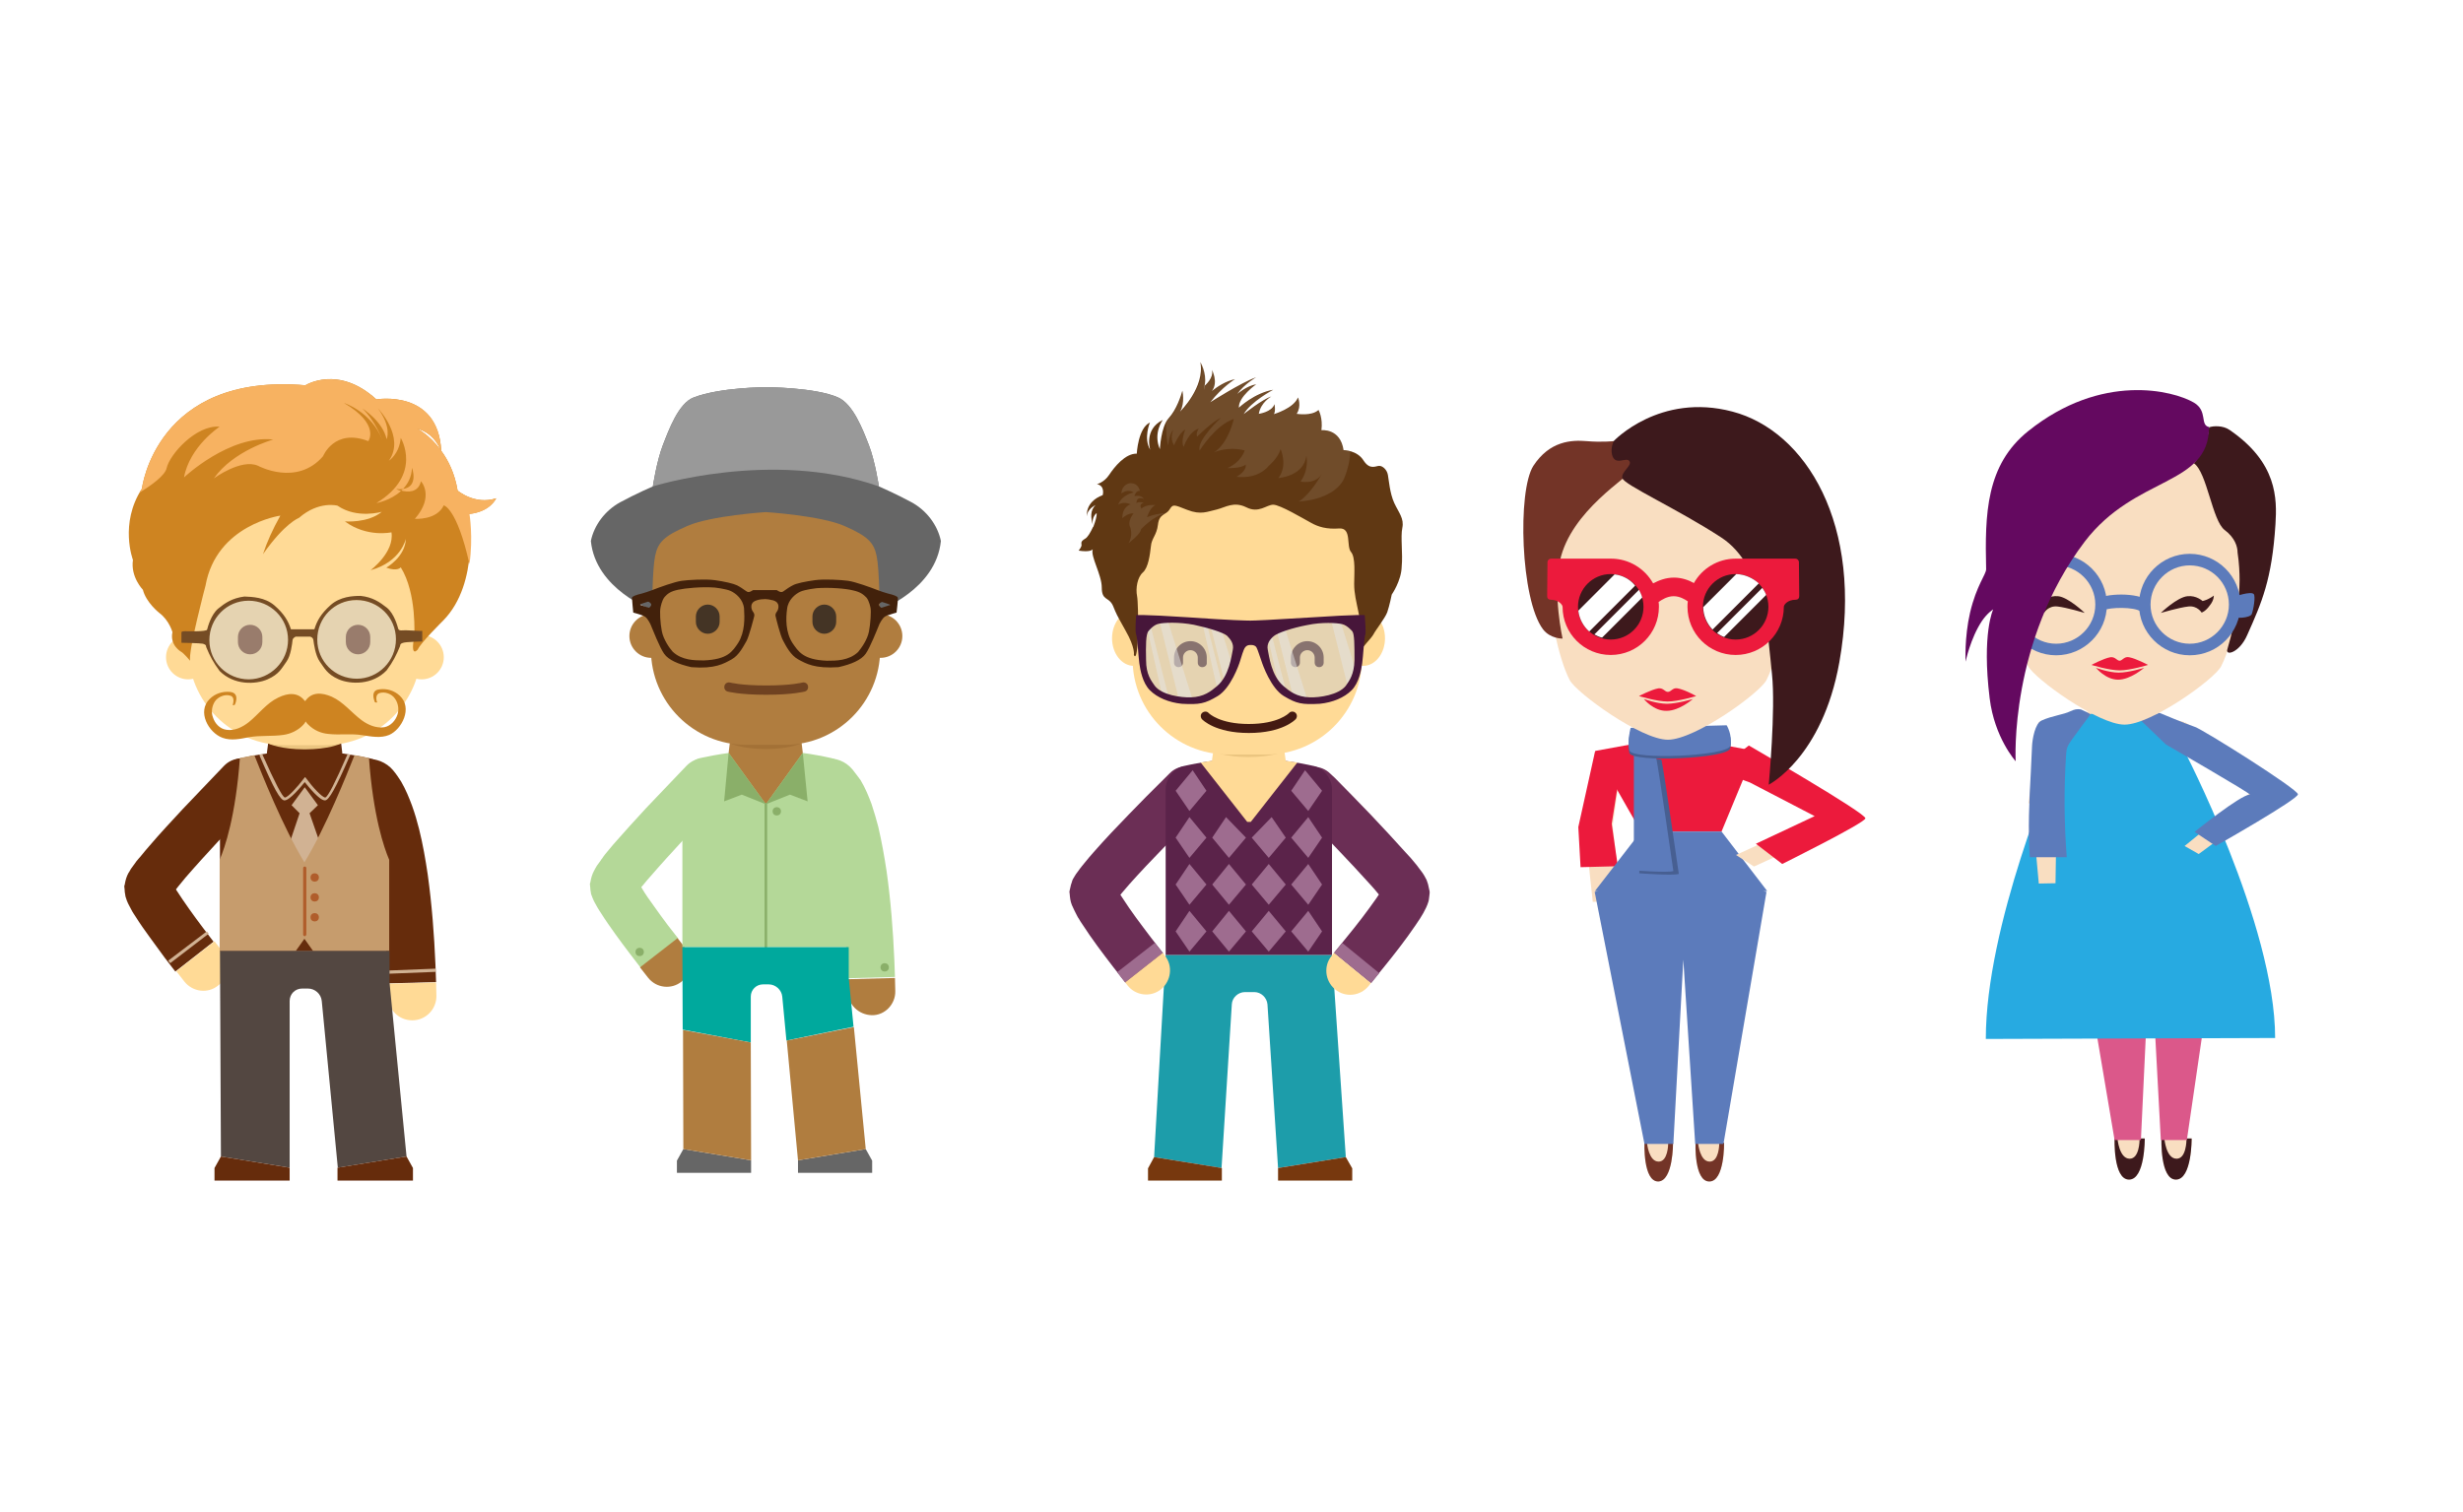 <?xml version="1.0" encoding="utf-8"?>
<!-- Generator: Adobe Illustrator 18.1.1, SVG Export Plug-In . SVG Version: 6.00 Build 0)  -->
<svg version="1.1" xmlns="http://www.w3.org/2000/svg" xmlns:xlink="http://www.w3.org/1999/xlink" x="0px" y="0px"
	 viewBox="0 0 767 471" enable-background="new 0 0 767 471" xml:space="preserve">
<g id="separate">
</g>
<g id="code">
</g>
<g id="ux">
	<rect fill="#FFFFFF" width="767" height="471"/>
	<g>
		<path fill="#6B2E55" d="M414.3,241c-2.9-2.9-7.6-2.9-10.5,0c-2.9,2.9-2.9,7.6,0,10.5l1.5,1.5c3.7,3.7,7.4,7.5,11,11.3
			c3.6,3.8,7.2,7.6,10.6,11.4c0.8,0.9,1.7,1.9,2.4,2.8l0.1,0.1l-0.8,1.2c-2.8,4-6,8.2-9.3,12.2l-3.9,4.8l11.5,9.4l4-4.9
			c3.4-4.2,6.7-8.4,9.9-13.1l0.6-0.9l0.8-1.2c0.7-1.1,1.4-2.3,1.9-3.4c0.3-0.6,0.5-1.2,0.7-1.8c0.2-0.6,0.2-1.2,0.3-1.8l0.1-0.9
			l0-0.5c0-0.2-0.1-0.3-0.1-0.5c-0.1-0.6-0.3-1.2-0.4-1.8l-0.3-0.9c-0.1-0.3-0.2-0.6-0.4-0.9c-0.3-0.6-0.6-1.1-1-1.7l-1.2-1.6
			c-0.2-0.3-0.4-0.5-0.6-0.8l-0.5-0.6c-0.9-1.1-1.8-2.2-2.8-3.2c-3.7-4.1-7.3-8-11-11.9c-3.7-3.9-7.5-7.7-11.2-11.5L414.3,241z"/>
		<polygon fill="#9E6C8F" points="415.5,296.8 418,293.7 429.5,303.1 427,306.2 		"/>
		<path fill="#6B2E55" d="M374.7,251.4c2.9-2.9,2.9-7.5,0-10.5c-2.9-2.9-7.6-3-10.5,0l-1.5,1.5c-3.8,3.7-7.5,7.5-11.2,11.3
			c-3.7,3.8-7.4,7.7-11,11.8c-0.9,1-1.8,2.1-2.7,3.2l-0.9,1.1c-0.4,0.5-0.8,1-1.2,1.6l-0.6,0.8l-0.5,0.8c-0.3,0.5-0.7,1.1-0.8,1.7
			l-0.3,0.9l-0.2,0.9c-0.1,0.6-0.4,1.2-0.2,1.8c0.1,1.2,0.2,2.4,0.7,3.6c0.5,1.2,1.1,2.3,1.7,3.5c0.2,0.3,0.3,0.6,0.5,0.8l0.4,0.7
			l0.6,0.9c3.1,4.8,6.3,9,9.6,13.3l3.9,5l11.7-9.2l-3.8-4.9c-3.1-4.1-6.3-8.3-8.9-12.4l-0.6-0.9l0.4-0.5c0.8-0.9,1.6-1.9,2.4-2.8
			c3.4-3.8,7-7.6,10.6-11.3c3.6-3.7,7.3-7.5,11-11.2L374.7,251.4z"/>
		<polygon fill="#9E6C8F" points="350.4,306 347.9,302.8 359.6,293.7 362.1,296.8 		"/>
		<path fill="#5B234A" d="M409.2,238.6c-4.9-1.1-12.4-2.4-20.3-2.4c-7.9,0-15.4,1.3-20.3,2.4c-3.1,0.7-5.6,4-5.6,7.2v51.7h51.8
			v-51.7C414.8,242.6,412.3,239.3,409.2,238.6z"/>
		<path fill="#FFDA96" d="M404,237.5c-4.4-0.7-9.6-1.4-15-1.4c-5.4,0-10.7,0.6-15.1,1.4l14.5,18.5h1.1L404,237.5z"/>
		<path fill="#FFDA96" d="M399.6,231.3l0.8,5.7c0,0-4.9,6-11.5,6c-6.6,0-11.5-6-11.5-6l0.8-5.8H399.6z"/>
		<polygon fill="#9E6C8F" points="375.7,246.3 370.4,252.6 366.1,246.3 371.4,239.9 		"/>
		<polygon fill="#9E6C8F" points="411.7,246.3 407.4,252.6 402.1,246.3 406.4,239.9 		"/>
		<polygon fill="#9E6C8F" points="388,260.9 382.7,267.2 377.5,260.9 381.8,254.5 		"/>
		<polygon fill="#9E6C8F" points="375.7,260.9 370.4,267.2 366.1,260.9 370.4,254.5 		"/>
		<polygon fill="#9E6C8F" points="400.4,260.9 395.1,267.2 389.8,260.9 396,254.5 		"/>
		<polygon fill="#9E6C8F" points="411.7,260.9 407.4,267.2 402.1,260.9 407.4,254.5 		"/>
		<polygon fill="#9E6C8F" points="388,275.5 382.7,281.8 377.5,275.5 382.7,269.1 		"/>
		<polygon fill="#9E6C8F" points="375.7,275.5 370.4,281.8 366.1,275.5 370.4,269.1 		"/>
		<polygon fill="#9E6C8F" points="400.4,275.5 395.1,281.8 389.8,275.5 395.1,269.1 		"/>
		<polygon fill="#9E6C8F" points="411.7,275.5 407.4,281.8 402.1,275.5 407.4,269.1 		"/>
		<polygon fill="#9E6C8F" points="388,290.1 382.7,296.4 377.5,290.1 382.7,283.7 		"/>
		<polygon fill="#9E6C8F" points="375.7,290.1 370.4,296.4 366.1,290.1 370.4,283.7 		"/>
		<polygon fill="#9E6C8F" points="400.4,290.1 395.1,296.4 389.8,290.1 395.1,283.7 		"/>
		<polygon fill="#9E6C8F" points="411.7,290.1 407.4,296.4 402.1,290.1 407.4,283.7 		"/>
		<path fill="#1D9DAA" d="M419.1,360.4l-4.3-62.9H363l-3.6,62.9l21,3.4l3.2-51c0.1-2.1,2-3.8,4.1-3.8h2.9c2.1,0,3.9,1.7,4.1,3.8
			l3.3,51L419.1,360.4z"/>
		<path fill="#FFDA96" d="M426.2,307.1l0.7-0.9l-11.5-9.4l-0.7,0.9c-2.6,3.1-2.1,7.8,1,10.4C418.9,310.8,423.6,310.3,426.2,307.1z"
			/>
		<path fill="#FFDA96" d="M362.8,297.7l-0.7-0.9l-11.7,9.2l0.7,0.9c2.6,3.3,7.3,3.8,10.5,1.2C364.7,305.5,365.3,300.9,362.8,297.7z"
			/>
		<polygon fill="#77380E" points="380.5,367.7 357.5,367.7 357.5,363.9 359.4,360.4 380.5,363.8 		"/>
		<polygon fill="#77380E" points="398,367.7 421.1,367.7 421.1,363.9 419.1,360.4 398,363.8 		"/>
		<path fill="#EBC580" d="M399.6,234.1c0,0-3.4,1.7-10.8,1.7c-7.4,0-10.9-1.7-10.9-1.7s5.8-1.2,10.9-1.2
			C393.9,232.9,399.6,234.1,399.6,234.1z"/>
		<ellipse fill="#FFDA96" cx="353.1" cy="198.8" rx="6.8" ry="8.6"/>
		<ellipse fill="#FFDA96" cx="424.5" cy="198.8" rx="6.8" ry="8.6"/>
		<path fill="#FFDA96" d="M424.1,173.9c0-16.4-13.3-29.7-29.7-29.7h-12c-16.4,0-29.7,13.3-29.7,29.7v31.4
			c0,16.4,13.3,29.7,29.7,29.7h12c16.4,0,29.7-13.3,29.7-29.7V173.9z"/>
		<path fill="#441A12" d="M374.4,207.8c-0.8,0-1.4-0.6-1.4-1.4v-1.6c0-1.2-1-2.3-2.3-2.3c-1.2,0-2.3,1-2.3,2.3v1.6
			c0,0.8-0.6,1.4-1.4,1.4c-0.8,0-1.4-0.6-1.4-1.4v-1.6c0-2.8,2.3-5.1,5.1-5.1c2.8,0,5.1,2.3,5.1,5.1v1.6
			C375.9,207.2,375.2,207.8,374.4,207.8z"/>
		<path fill="#441A12" d="M410.8,207.8c-0.8,0-1.4-0.6-1.4-1.4v-1.6c0-1.2-1-2.3-2.3-2.3c-1.2,0-2.3,1-2.3,2.3v1.6
			c0,0.8-0.6,1.4-1.4,1.4c-0.8,0-1.4-0.6-1.4-1.4v-1.6c0-2.8,2.3-5.1,5.1-5.1c2.8,0,5.1,2.3,5.1,5.1v1.6
			C412.2,207.2,411.6,207.8,410.8,207.8z"/>
		<path opacity="0.5" fill="#CCCCCC" d="M356.1,193.2l14,0.5l18.1,2.3l10.1-1.8l7-0.7l16.3-0.3l1.6,6c0,0,1.5,16.5-9,18.2
			c-10.4,1.8-17.4-1.8-22.3-15.5c-4.9-13.7-5.5-3.1-5.5-3.1s-3.6,21.2-16.3,19.2C357.4,216.1,352.7,210.6,356.1,193.2z"/>
		<polygon opacity="0.5" fill="#E6E6E6" points="361.2,194 366.9,217 371.3,217.6 363.6,193.1 		"/>
		<path opacity="0.5" fill="#E6E6E6" d="M420.3,213.3c0.7-1.1,1.5-2.2,2.3-3.2l-5.3-17h-2.8l5.3,21.1
			C419.8,213.8,420,213.5,420.3,213.3z"/>
		<polygon opacity="0.5" fill="#E6E6E6" points="397.2,194.9 402.9,217.8 407.3,218.5 399.6,193.9 		"/>
		<path opacity="0.5" fill="#E6E6E6" d="M362.7,216.3c0.4,0.3,0.8,0.5,1.2,0.8l-5.6-22.2l-1,1.1l4.5,20
			C362.1,216,362.4,216.1,362.7,216.3z"/>
		<path opacity="0.5" fill="#E6E6E6" d="M379.8,213.6c0.2,0.1,0.4,0.3,0.6,0.4c0.1-0.1,0.2-0.2,0.4-0.2l-5.1-19.9h-1.3l4.4,19.5
			C379.2,213.4,379.5,213.4,379.8,213.6z"/>
		<path opacity="0.5" fill="#E6E6E6" d="M399.7,215.8c0.2,0.1,0.4,0.3,0.6,0.4c0.1-0.1,0.2-0.2,0.4-0.2l-5.1-19.9h-1.3l4.4,19.5
			C399.1,215.5,399.4,215.5,399.7,215.8z"/>
		<path opacity="0.5" fill="#E6E6E6" d="M383.8,207.4C383.9,207.3,383.9,207.3,383.8,207.4l-3.8-12.5c-0.7-0.2-1.4-0.5-2.1-0.7
			c-0.1,0-0.1-0.1-0.2-0.1c-0.3,0-0.6,0.1-0.9,0.1l4.5,18C382,210.4,382.8,208.8,383.8,207.4z"/>
		<path fill="#441A12" d="M388.9,228.3c-10.5,0-14.4-4.1-14.6-4.3c-0.5-0.6-0.5-1.5,0.1-2c0.6-0.5,1.5-0.5,2,0.1
			c0.1,0.1,3.4,3.4,12.5,3.4c9.1,0,12.4-3.3,12.5-3.4c0.5-0.6,1.5-0.6,2-0.1c0.6,0.5,0.6,1.4,0.1,2
			C403.3,224.2,399.4,228.3,388.9,228.3z"/>
		<g>
			<g>
				<path fill="#603813" d="M436.7,164.4c0.6-2.9-1.1-4.7-2.5-7.7c-1.4-3-1.7-7.2-2-8.8c-0.3-1.6-1.6-2.8-2.7-2.8
					c-1.1,0-2.9,1.4-4.9-1.7c-2-3.2-6.2-3.2-6.2-3.2c-1-6.9-6.9-6.2-6.9-6.2c0.5-3.9-0.9-6.3-0.9-6.3c-2.2,2-6.8,1.2-6.8,1.2
					c1.6-2.5,0.4-5.1,0.4-5.1c-1.3,3.4-7.5,5.2-7.5,5.2c0.6-0.9,0.2-3.1,0.2-3.1c-0.9,2.5-4.9,3-4.9,3c0.6-3.6,3.9-5.4,3.9-5.4
					c-2.7,0.8-8.6,5.5-8.6,5.5c2.2-3.9,9.2-7.6,9.2-7.6c-5.9,1-10.7,5.6-10.7,5.6c-0.2-3.4,5.4-7.3,5.4-7.3c-2.8,0.4-5.9,3-5.9,3
					c2.2-3.1,5.9-5.2,5.9-5.2c-4.6,1.6-14.3,7.8-14.3,7.8c3.7-4.8,7.7-7.2,7.7-7.2c-2.9,0.6-5.6,2.4-7.2,3.7c2.1-2.8,0-6.6,0-6.6
					c0.7,2.5-2.2,4.9-2.2,4.9s-0.6,3.1,0-0.4c0.6-3.6-1.4-6.9-1.4-6.9c1.5,7.8-6.3,15.4-6.3,15.4c1.6-2.8,0.7-6.5,0.7-6.5
					c-0.4,1.5-1.8,5.9-4.3,8.6c-2.4,2.7-2.7,9.6-2.7,9.6c-2.2-5,0.9-9.1,0.9-9.1c-6,3-3.9,9.3-3.9,9.3c-2.2-3.6-0.1-8.5-0.1-8.5
					c-3.7,1.7-4.1,9.7-4.1,9.7c-3.6-0.1-7,4.2-8.6,6.6c-1.6,2.4-3.8,2.9-3.8,2.9c2.6,0.5,1.8,3.4,1.8,3.4c-5.7,2.2-4.9,6.6-4.9,6.6
					c0-2.3,2.7-3.5,2.7-3.5c-1.8,1.6-1.5,4.1-0.9,6.1c-0.4-2.4,1.2-3.6,1.2-3.6c0.1,1-0.4,2.6-1,4.2c0,0,0,0.1,0,0.1
					c0,0-0.1,0-0.1,0c-0.8,1.7-1.7,3.3-2.5,3.7c-1.5,0.9-1.1,1.3-1.1,2c0,0.6-0.9,1.7-0.9,1.7c3.2,0.5,4.1-0.1,4.4-0.4
					c-0.8,2.1,2.8,7.9,2.8,11.9c0,4.2,2.2,2.8,3.5,5.7c1.2,2.9,0.9,2.3,3.9,7.7c3.1,5.4,2.6,7.6,2.6,7.6c1.6,3.4,1.5-15.8,1-18.3
					c-0.5-2.5,0.1-5.9,1.8-7.4c1.7-1.5,2.2-5.5,2.5-8.1c0.2-2.6,1.8-3.4,2.2-6.8c0.4-3.5,2.5-2.9,3.6-4.7c1.1-1.7,1.2-1.6,5.5,0.1
					c4.3,1.7,6.4,0.5,9.2-0.1c2.8-0.7,5.3-2.6,9.2-0.7c3.9,2,6.3-0.8,8.4-0.8c2.1,0,9.3,4.3,11.7,5.6c2.3,1.3,4.9,2.1,8.9,1.8
					c3.9-0.2,2.1,5.5,3.6,7.3c1.5,1.7,1,6.9,1,10c0,3,0.7,5.6,1.3,8.6c0.6,2.9,1.1,6.1,0.9,8.2c-0.2,2.2-0.4,4.9,0.1,3.7
					c0.5-1.2,2.9-3.4,3.7-4.8c0.7-1.4,3.6-5,4.3-6.9c0.7-2,1.4-5.5,1.4-5.5s3-4.3,3.1-8.7C436.9,172.4,436.1,167.3,436.7,164.4z"/>
				<path fill="#603813" d="M340.7,163.6c0,0.2,0.1,0.4,0.2,0.7c0,0,0-0.1,0.1-0.1C340.8,164,340.7,163.8,340.7,163.6z"/>
			</g>
			<path opacity="0.1" fill="#FFFFFF" d="M351.9,150.5c0,0-2.5,0.2-2.7,3.2c0,0,1.9-1.6,3.8-0.3c0,0-3.6,0.6-4.8,3.8
				c0,0,1.7-1.2,3.9-0.1c0,0-2.6,0.5-2.6,4.3c0,0,1.6-1.6,3.5-1.5c0,0-2.1,2.5-1,4.4c0,0,0.9,2.6-0.6,4.9c0,0,3.9-2.9,3.9-4.3
				c0,0,3.6-4.1,7.9-5.1c0,0-3.3,0.1-6,1.3c0,0,0.8-2.9,2.6-3.8c0,0-2.9-0.3-4.3,1.1c0,0-1.1-1.3,0.7-1.8c0,0-1.7-0.5-2.3,0.1
				c0,0-0.1-2.3,2.3-1.3c0,0-0.6-1.3-2.9-0.9c0,0,0.4-1.8,1.7-1.6C354.9,152.8,354.6,150.4,351.9,150.5z"/>
			<path opacity="0.1" fill="#FFFFFF" d="M404.5,156.2c0,0,10.2-0.3,13.8-6.6c0,0,2-3.9,2.2-9c-1.1-0.3-2-0.3-2-0.3
				c-1-6.9-6.9-6.2-6.9-6.2c0.5-3.9-0.9-6.3-0.9-6.3c-2.2,2-6.8,1.2-6.8,1.2c1.6-2.5,0.4-5.1,0.4-5.1c-1.3,3.4-7.5,5.2-7.5,5.2
				c0.6-0.9,0.2-3.1,0.2-3.1c-0.9,2.5-4.9,3-4.9,3c0.6-3.6,3.9-5.4,3.9-5.4c-2.7,0.8-8.6,5.5-8.6,5.5c2.2-3.9,9.2-7.6,9.2-7.6
				c-5.9,1-10.7,5.6-10.7,5.6c-0.3-3.4,5.4-7.3,5.4-7.3c-2.8,0.4-5.9,3-5.9,3c2.2-3.1,5.9-5.2,5.9-5.2c-4.5,1.6-14.3,7.8-14.3,7.8
				c3.7-4.8,7.7-7.2,7.7-7.2c-2.9,0.6-5.6,2.4-7.2,3.7c2.1-2.8,0-6.6,0-6.6c0.7,2.5-2.2,4.9-2.2,4.9s-0.6,3.1,0-0.4
				c0.6-3.6-1.3-6.9-1.3-6.9c1.5,7.8-6.3,15.4-6.3,15.4c1.6-2.8,0.7-6.5,0.7-6.5c-0.4,1.5-1.8,5.9-4.3,8.6c-0.4,0.4-0.7,0.9-1,1.5
				c0,2.2,0.2,5.8,0.7,6.8c0,0,0.3-3.7,1.6-4.8c0,0-1.3,2.3,0.2,4.8c0,0,1.6-3.9,3.5-4.9c0,0-1.5,3.7-0.5,5.4c0,0,1.5-4.7,4.7-5.7
				c0,0-1,1.4-0.5,2.5c0,0,4.4-4.4,7.4-5.9c0,0-7.7,7.2-6.6,10.2c0,0,4.9-7.9,10.6-9.8c0,0-1.5,7.3-6.1,10.4c0,0,4.1-2,9.5-0.6
				c0,0-1,3.6-5.4,5.5c0,0,4.2,0.2,5.7-1.1c0,0,0.6,1.8-2.8,3.8c0,0,6.3,1.1,10.1-3.5c0,0,2.7-2.2,3.6-5.1c0,0,2.3,5.1-0.7,9
				c0,0,7.9-0.5,8.7-6.9c0,0,1,4-1.8,8c0,0,4.5,1,6.6-2.3C411.5,147.8,408.3,153.7,404.5,156.2z"/>
		</g>
		<path fill="#47163A" d="M425,191.6c0,0-1.5-0.3-16.7,0.7c-12.8,0.8-17.7,1-18.9,1c-1.2,0-6.1-0.1-18.9-1
			c-15.3-1-16.7-0.7-16.7-0.7s-0.4,5.2,0,6c0.4,0.8,0.7,6.8,1,9c0.3,2.1,1,6.1,3.3,8.4c2.3,2.3,5.9,3.8,9.9,4.2
			c5.5,0.3,7.2,0,11.2-2.4c4-2.4,6.6-9.6,7-11c0.4-1.3,1-3.4,1.5-4.1c0.4-0.6,1-0.8,1.5-0.8v0c0,0,0.1,0,0.3,0c0.2,0,0.3,0,0.3,0v0
			c0.5,0,1.2,0.2,1.5,0.8c0.4,0.7,1,2.8,1.5,4.1c0.4,1.3,3,8.6,7,11c4,2.4,5.7,2.7,11.2,2.4c4-0.4,7.6-1.9,9.9-4.2
			c2.3-2.3,3-6.3,3.3-8.4c0.3-2.1,0.6-8.2,1-9C425.4,196.8,425,191.6,425,191.6z M383.9,202.4c-0.4,1.9-1.1,8.1-4.9,11.3
			c-1.9,1.6-4.1,3.4-8.2,3.5c-3,0.1-9-0.7-11.2-3.6c-1.1-1.6-2.7-3.5-2.7-8c-0.1-4.5-0.1-8.2,0.8-9.1c0,0,1.5-1.9,3.1-2.2
			c1.6-0.4,6.3-0.6,11,0.3c4.7,1,9.1,2.4,10.3,3.4C383.2,199.1,384.3,200.5,383.9,202.4z M421.8,205.6c-0.1,4.5-1.6,6.4-2.7,8
			c-2.3,2.9-8.3,3.7-11.2,3.6c-4.1-0.1-6.3-1.9-8.2-3.5c-3.8-3.2-4.5-9.4-4.9-11.3c-0.4-1.9,0.7-3.3,1.9-4.3c1.2-1,5.6-2.5,10.3-3.4
			c4.7-1,9.3-0.7,11-0.3c1.6,0.4,3.1,2.2,3.1,2.2C421.8,197.4,421.8,201,421.8,205.6z"/>
	</g>
	<g>
		<path fill="#662C0C" d="M80.6,249.1c2.9-3,2.8-7.7-0.2-10.7c-3-2.9-7.8-2.9-10.7,0.2l-2.2,2.3c-3.5,3.7-7.1,7.4-10.6,11.1
			c-3.5,3.8-7,7.5-10.4,11.5c-0.9,1-1.7,2-2.6,3.1l-0.7,0.8l-0.5,0.6c-0.2,0.2-0.4,0.5-0.6,0.8l-1.1,1.5c-0.4,0.5-0.6,1.1-1,1.6
			c-0.6,1.1-0.9,2.2-1.1,3.3c0,0.3-0.2,0.6-0.2,0.9l0.1,0.9c0,0.6,0.1,1.2,0.2,1.7c0,0.3,0.1,0.6,0.2,0.9l0.3,0.9
			c0.2,0.6,0.5,1.1,0.8,1.7c0.3,0.6,0.6,1.1,0.9,1.7l0.5,0.8l0.4,0.6c1.5,2.4,3,4.5,4.6,6.7c1.5,2.1,3.1,4.2,4.6,6.3l3.3,4.3
			l11.9-9.3l-3.2-4.2c-1.5-2-3-4-4.4-6c-1.4-2-2.8-4-4-5.9l-0.1-0.2l0.7-0.9c0.7-0.9,1.5-1.8,2.3-2.8c3.2-3.7,6.6-7.4,10-11.1
			c3.4-3.7,6.9-7.3,10.4-11L80.6,249.1z"/>
		<path fill="#FFDA96" d="M69.3,296.4l-2.5-3.2l-11.9,9.3l2.5,3.2c2.6,3.3,7.4,3.9,10.6,1.2C71.3,304.4,71.9,299.7,69.3,296.4z"/>
		<polygon fill="#D1B293" points="53,300 52.4,299.2 64.4,290.1 65,290.8 		"/>
		<path fill="#662C0C" d="M122.4,239.9c-1-1.2-2.4-2.2-3.9-2.8c-1.5-0.6-3.1-0.8-4.5-0.5c-0.7,0.1-1.3,0.4-1.8,0.7
			c-0.5,0.3-0.9,0.7-1.2,1.1c-0.6,0.9-0.9,1.8-0.9,2.9c0,2.1,0.6,4,0.5,5.4c-0.1,1.4-0.5,2.1,0.2,2.9c0.3,0.4,0.7,1,1.1,1.6
			c0.8,1.4,1.6,3.1,2.2,4.9c0.7,1.8,1.2,3.8,1.7,5.8c1,4.1,1.8,8.3,2.4,12.6c1.2,8.7,1.9,17.6,2.3,26.5l0.2,5.3l15.1-0.4l-0.2-5.5
			c-0.4-9.3-1.1-18.6-2.4-28c-0.7-4.7-1.5-9.4-2.7-14.2c-0.6-2.4-1.3-4.8-2.2-7.3c-0.9-2.4-1.9-4.9-3.4-7.5
			C124.2,242.3,123.4,241.1,122.4,239.9z"/>
		<path fill="#FFDA96" d="M135.9,310.1l-0.1-4.1l-15.1,0.4l0.1,4c0.1,4.1,3.4,7.4,7.6,7.4C132.6,317.8,136,314.3,135.9,310.1z"/>
		<polygon fill="#D1B293" points="120.6,303.3 120.6,302.3 135.7,301.7 135.7,302.7 		"/>
		<path fill="#662C0C" d="M115.6,236.3c-5-1.1-12.7-2.5-20.7-2.5c-8,0-15.7,1.4-20.7,2.5c-3.2,0.7-5.7,4.1-5.7,7.3v52.7h52.7v-52.7
			C121.2,240.3,118.7,237,115.6,236.3z"/>
		<path fill="#D1B293" d="M80.9,235.5c4.4,10.2,6.4,13.8,7.7,13.8c1.6,0,5-4.1,6.3-5.7c1.3,1.6,4.6,5.7,6.3,5.7
			c1.2,0,3.3-3.7,7.7-13.8c0.1-0.2,0.2-0.3,0.2-0.5c-0.3,0-0.6-0.1-0.9-0.1c0,0.1-0.1,0.2-0.1,0.3c-3.7,8.5-6,13-6.8,13.2
			c-1,0-4.1-3.4-5.9-5.9l-0.4-0.5l-0.4,0.5c-1.8,2.4-4.9,5.9-5.9,5.9c-0.8-0.2-3.1-4.7-6.9-13.2c0-0.1-0.1-0.2-0.1-0.3
			c-0.3,0-0.6,0.1-0.9,0.1C80.8,235.2,80.9,235.3,80.9,235.5z"/>
		<polygon fill="#662C0C" points="105.8,227.8 106.6,234.6 94.9,242.1 83.1,234.6 84,227.8 		"/>
		<polygon fill="#D1B293" points="90.2,262.5 93.3,253.3 90.8,250.8 94.9,245.2 99,250.8 96.4,253.3 99.6,262.5 94.9,270.3 		"/>
		<path fill="#C69C6D" d="M121.2,267.8c-1.6-3.7-5-13.6-6.3-31.7c-1.3-0.3-2.8-0.6-4.5-0.9c-2.3,5.8-8.9,22.4-15.6,33.4
			c-6.7-11-13.3-27.6-15.6-33.4c-1.6,0.3-3.1,0.6-4.5,0.9c-1.3,18.1-4.7,28-6.3,31.7v28.4h23.7l2.7-3.8l2.7,3.8h23.7V267.8z"/>
		<circle fill="#B05D2B" cx="98" cy="273.3" r="1.3"/>
		<circle fill="#B05D2B" cx="98" cy="279.5" r="1.3"/>
		<circle fill="#B05D2B" cx="98" cy="285.7" r="1.3"/>
		<path fill="#B05D2B" d="M94.9,291.6c-0.2,0-0.5-0.2-0.5-0.5v-20.7c0-0.3,0.2-0.5,0.5-0.5c0.3,0,0.5,0.2,0.5,0.5v20.7
			C95.3,291.4,95.1,291.6,94.9,291.6z"/>
		<path fill="#534741" d="M126.6,360.2l-5.3-54.2v-9.8H68.5l0.3,64l21.4,3.5l0-51.9c0-2.2,1.7-3.9,3.9-3.9h1.8
			c2.2,0,4.1,1.7,4.3,3.9l5,51.9L126.6,360.2z"/>
		<polygon fill="#662C0C" points="90.2,367.7 66.8,367.7 66.8,363.8 68.8,360.2 90.2,363.7 		"/>
		<polygon fill="#662C0C" points="105.1,367.7 128.6,367.7 128.6,363.8 126.6,360.2 105.1,363.7 		"/>
		<path fill="#EBC580" d="M105.9,231.7c0,0-3.5,1.7-11,1.7c-7.5,0-11.1-1.7-11.1-1.7s5.9-1.2,11.1-1.2
			C100,230.4,105.9,231.7,105.9,231.7z"/>
		<path fill="#FFDA96" d="M104.6,139.7H85.3c-26.3,0-26.7,49-26.7,49v13.2c0,16.7,13.5,30.2,30.2,30.2H101
			c16.7,0,30.2-13.5,30.2-30.2v-13.1C131.3,188.7,130.9,139.7,104.6,139.7z"/>
		<path fill="#662C0C" d="M115.3,200c0,2.1-1.7,3.8-3.8,3.8c-2.1,0-3.8-1.7-3.8-3.8v-1.6c0-2.1,1.7-3.8,3.8-3.8
			c2.1,0,3.8,1.7,3.8,3.8V200z"/>
		<circle fill="#FFDA96" cx="58.6" cy="204.7" r="6.9"/>
		<circle fill="#FFDA96" cx="131.3" cy="204.7" r="6.9"/>
		<path fill="#662C0C" d="M81.7,200c0,2.1-1.7,3.8-3.8,3.8c-2.1,0-3.8-1.7-3.8-3.8v-1.6c0-2.1,1.7-3.8,3.8-3.8
			c2.1,0,3.8,1.7,3.8,3.8V200z"/>
		<ellipse opacity="0.5" fill="#CCCCCC" cx="77.4" cy="199.4" rx="12.7" ry="12.5"/>
		<ellipse opacity="0.5" fill="#CCCCCC" cx="111" cy="199.4" rx="12.7" ry="12.5"/>
		<path fill="#CE8421" d="M124.5,216.7c-1.7-1.6-4-2.3-6.3-2c-2.2,0.2-2.2,2-1.6,3.6c0,0.1,0,0.2,0.1,0.3c0,0.1,0.1,0.1,0.3,0.2
			c0.1,0,0.1,0,0.2,0c0,0,0,0,0.1,0c0.2,0,0.2-0.1,0.1-0.2c0-0.1-0.1-0.2-0.1-0.2c-0.2-0.9-0.2-2.1,0.8-2.5c1.7-0.6,3.9,0.2,4.9,1.7
			c1,1.4,1.3,3.3,0.8,4.9c-0.6,1.9-2.1,3.6-4.1,4c-2.5,0.4-5.1-0.7-7.1-2.2c-3.1-2.3-5.7-5.7-9.3-7.3c-3-1.3-6.2-1.6-8.2,1.3
			c-0.1,0-0.1,0-0.1,0c0,0-0.1,0-0.1,0c-2.1-2.8-5.3-2.5-8.3-1c-3.6,1.7-6.1,5.2-9.1,7.6c-2,1.6-4.5,2.8-7,2.4
			c-2.1-0.3-3.6-2-4.2-3.9c-0.6-1.6-0.3-3.5,0.6-4.9c1-1.5,3.2-2.4,4.9-1.8c1,0.3,1,1.5,0.8,2.4c0,0.1-0.1,0.2-0.1,0.3
			c-0.1,0.1-0.2,0.2,0.1,0.2c0,0,0,0,0.1,0c0.1,0,0.1,0,0.2,0c0.1,0,0.2-0.1,0.3-0.2c0-0.1,0-0.2,0.1-0.3c0.6-1.7,0.5-3.4-1.7-3.6
			c-2.3-0.2-4.6,0.5-6.3,2.2c-4,3.9-0.4,10.5,4,12.1c2.7,1,5.7,0.3,8.3-0.2c3.5-0.6,7.1-0.2,10.6-0.7c2.3-0.3,4.6-1.4,6.2-3.1
			c0.3-0.3,0.6-0.7,0.8-1.1c0.2,0.4,0.5,0.7,0.8,1c1.7,1.7,3.9,2.7,6.3,2.9c3.5,0.4,7.1-0.2,10.6,0.4c2.7,0.4,5.7,1,8.3-0.1
			C125.1,227.2,128.6,220.5,124.5,216.7z"/>
		<g>
			<path fill="#CE8421" d="M154.5,155.2c-6.6,2.2-12-2.4-12-2.4c-0.9-5.4-2.9-9.4-5.1-12.4c-1-19.3-20.2-16-20.2-16
				c-11.9-10.9-22.1-4.4-22.1-4.4c-46.6-4-50.9,32.2-50.9,32.2c-7.1,10.9-2.8,22.2-2.8,22.2c-0.8,5.3,3.1,9.3,3.1,9.3
				c1,4,5.1,7.2,5.1,7.2c3.1,2.3,4.1,6,4.1,6c-0.9,4.1,2.7,6.1,2.7,6.1c0.8,0.4,2.8,2.8,2.8,2.8c-0.6-3.1,4.8-23.4,4.8-23.4
				c3.4-19,23.3-21.8,23.3-21.8c-2.4,4.3-4.2,8.3-5.4,12c6.9-9.8,11.2-11.3,11.2-11.3c6.2-5.4,12-3.8,12-3.8
				c6.1,4.2,13.8,1.9,13.8,1.9c-4.3,3.6-11.5,3-11.5,3c6.9,5.1,14.5,3.4,14.5,3.4c1,6.2-6.5,11.8-6.5,11.8c9.5-2.6,11-9.8,11-9.8
				c-0.2,5.7-6.1,9-6.1,9c3.5,1.3,4.5-0.1,4.5-0.1c5.1,8.2,4.2,21.6,4.2,21.6c-1.3,6.9,1.1,4,1.1,4c0.8-2,7.9-9,7.9-9
				c11.6-11.8,7.9-33.2,7.9-33.2C152.8,159.4,154.5,155.2,154.5,155.2z M129.9,133.5c4.7,1.3,6.6,4.9,7.2,6.5
				C133.7,135.4,129.9,133.5,129.9,133.5z"/>
			<path fill="#F7B261" d="M154.5,155.2c-6.6,2.2-12-2.4-12-2.4c-0.9-5.4-2.9-9.4-5.1-12.4c-0.9-19.3-20.2-16-20.2-16
				c-11.9-10.8-22.1-4.4-22.1-4.4c-46.6-4-50.9,32.2-50.9,32.2c-0.3,0.4-0.5,0.8-0.7,1.2c3.6-2.2,7.9-5.3,8.4-7.6
				c0.9-4.2,9.1-13.5,16.5-12.9c0,0-9.3,6.1-11.1,15.8c0,0,14.1-13.3,27.8-11.8c0,0-12.4,3.4-18.5,12.1c0,0,8.6-6.3,13.8-3.9
				c0,0,12,6.5,20.2-3c0,0,3.5-8.8,14.1-4.7c0,0,3.8-5.2-7.6-11.9c0,0,8.5,2.7,11.9,11.4c0,0-2-5.7-6.2-9.7c0,0,6.4,4,7.6,9.6
				c0,0,1.7-3.6-2.7-9.6c0,0,8.6,8.9,3.4,16.3c0,0,3.2-2,3.7-7.1c0,0,7,11.4-7.6,20.3c0,0,4.5-0.8,7.7-3.8c-0.9-0.2-1.5-0.6-1.5-0.6
				c0.8,0.1,1.5,0.1,2.1,0c1.5-1.6,2.7-3.7,2.8-6.6c0,0,2.2,5.9-2.8,6.6c-0.2,0.2-0.4,0.4-0.6,0.5c2,0.5,5.3,0.8,6.2-2.9
				c0,0,4.3,4.6-1.9,11.7c0,0,6.8,0.5,9-4.2c0,0,4.1,0.8,8,18.3c1.2-8.4,0-15.6,0-15.6C152.8,159.4,154.5,155.2,154.5,155.2z
				 M129.9,133.5c4.6,1.3,6.5,4.9,7.2,6.5C133.7,135.4,129.9,133.5,129.9,133.5z"/>
		</g>
		<path fill="#754C24" d="M126.3,196.3c-1,0-2.1,0.3-2.3-0.5c-0.2-0.7-1.2-4.6-3.5-6.5c-2.3-1.8-4.5-3.3-8.2-3.7
			c-2.4,0-6.4,0.2-9.4,2.9c-3,2.7-4.2,4.9-5,7.5l-3.1,0l-1.1,0l-3.1,0c-0.8-2.5-2.1-4.8-5.1-7.4c-3-2.6-7-2.7-9.4-2.8
			c-3.8,0.5-6,2-8.2,3.8c-2.2,1.9-3.2,5.7-3.4,6.5c-0.2,0.7-5.9,0.5-6.9,0.5c-1,0-1.1,0.3-1.1,0.3l0,3.3c0,0,5.8,0.1,6.7,0.3
			c0.9,0.3,1,0.5,1,1c1.2,2.9,2.2,4.8,4.2,7.5c4.5,4.5,11.2,4.2,14.9,2.6c3.7-1.6,4.5-3.6,5.9-5.5c1.4-1.9,1.8-5.8,1.9-6.7
			c0.1-0.8,1-1.1,1-1.1l1.7,0l1.1,0l1.7,0c0,0,0.9,0.2,1,1.1c0.1,0.8,0.6,4.8,2,6.7c1.4,1.9,2.2,3.9,5.9,5.5
			c3.7,1.6,10.5,1.8,14.9-2.8c2-2.7,3-4.7,4.2-7.6c0-0.5,0.2-0.8,1-1c0.8-0.3,5.9-0.4,5.9-0.4l0-3.3
			C131.4,196.6,127.3,196.3,126.3,196.3z M77.5,211.6c-6.8,0-12.3-5.4-12.3-12.2c0-6.8,5.4-12.3,12.2-12.3c6.8,0,12.3,5.4,12.3,12.2
			C89.7,206,84.3,211.5,77.5,211.6z M111.1,211.4c-6.8,0-12.3-5.4-12.3-12.2c0-6.8,5.4-12.3,12.2-12.3c6.8,0,12.3,5.4,12.3,12.2
			C123.3,205.9,117.8,211.4,111.1,211.4z"/>
	</g>
	<g>
		<path fill="#B4D898" d="M224.5,248.8c2.8-2.9,2.8-7.6-0.2-10.5c-2.9-2.9-7.6-2.8-10.5,0.2l-2.2,2.3c-3.5,3.6-6.9,7.3-10.4,10.9
			c-3.4,3.7-6.8,7.4-10.2,11.3c-0.8,1-1.7,2-2.5,3l-0.6,0.8l-0.4,0.6c-0.2,0.2-0.4,0.5-0.5,0.7l-1.1,1.5c-0.3,0.5-0.6,1-0.9,1.6
			c-0.6,1.1-0.9,2.2-1.1,3.3c0,0.3-0.2,0.6-0.2,0.9l0.1,0.9c0,0.6,0.1,1.1,0.2,1.7c0,0.3,0.1,0.6,0.2,0.8l0.3,0.8
			c0.2,0.6,0.5,1.1,0.8,1.7c0.3,0.5,0.6,1.1,0.9,1.6l0.5,0.8l0.4,0.6c1.5,2.4,3,4.5,4.5,6.6c1.5,2.1,3,4.1,4.6,6.2l3.3,4.3l11.7-9.1
			l-3.2-4.1c-1.5-2-2.9-3.9-4.3-5.9c-1.4-1.9-2.8-3.9-3.9-5.8l-0.1-0.2l0.7-0.8c0.7-0.9,1.5-1.8,2.3-2.7c3.1-3.6,6.5-7.3,9.8-10.9
			c3.4-3.6,6.8-7.2,10.2-10.8L224.5,248.8z"/>
		<path fill="#B07D3F" d="M213.4,295.3l-2.4-3.1l-11.7,9.1l2.5,3.2c2.6,3.3,7.3,3.8,10.5,1.2C215.3,303.1,215.9,298.4,213.4,295.3z"
			/>
		<path fill="#B4D898" d="M265.5,239.7c-1-1.2-2.3-2.2-3.8-2.8c-1.5-0.6-3.1-0.8-4.4-0.5c-0.7,0.1-1.2,0.4-1.7,0.7
			c-0.5,0.3-0.9,0.7-1.2,1.1c-0.6,0.9-0.8,1.8-0.9,2.8c0,2,0.6,3.9,0.5,5.3c-0.1,1.4-0.5,2.1,0.2,2.8c0.3,0.4,0.7,0.9,1.1,1.5
			c0.8,1.3,1.5,3,2.2,4.8c0.6,1.8,1.2,3.7,1.7,5.7c1,4,1.7,8.2,2.3,12.4c1.2,8.5,1.9,17.2,2.2,26l0.2,5.2l14.8-0.4l-0.2-5.4
			c-0.4-9.1-1.1-18.3-2.4-27.5c-0.7-4.6-1.5-9.2-2.6-13.9c-0.6-2.3-1.3-4.7-2.1-7.1c-0.9-2.4-1.9-4.9-3.4-7.4
			C267.3,242.1,266.5,240.9,265.5,239.7z"/>
		<path fill="#B07D3F" d="M278.8,308.7l-0.1-4.1l-14.8,0.4l0.1,3.9c0.1,4,3.4,7.2,7.5,7.3C275.5,316.3,278.9,312.8,278.8,308.7z"/>
		<path fill="#B4D898" d="M258.8,236.1c-4.9-1.1-12.4-2.4-20.3-2.4c-7.9,0-15.4,1.3-20.4,2.4c-3.1,0.7-5.6,4-5.6,7.2V295h51.8v-51.8
			C264.4,240.1,261.9,236.8,258.8,236.1z"/>
		<polygon fill="#B07D3F" points="249.2,227.8 250,234.5 238.5,250.5 226.9,234.5 227.7,227.8 		"/>
		<circle fill="#8AAF69" cx="241.9" cy="252.7" r="1.3"/>
		<circle fill="#8AAF69" cx="199.2" cy="296.5" r="1.3"/>
		<circle fill="#8AAF69" cx="275.5" cy="301.3" r="1.3"/>
		<path fill="#8AAF69" d="M238.5,295.3c-0.2,0-0.4-0.2-0.4-0.4v-44.4c0-0.2,0.2-0.4,0.4-0.4c0.2,0,0.4,0.2,0.4,0.4v44.4
			C238.9,295.1,238.7,295.3,238.5,295.3z"/>
		<polygon fill="#666666" points="233.9,365.3 210.8,365.3 210.8,361.5 212.8,357.9 233.9,361.4 		"/>
		<polygon fill="#666666" points="248.5,365.3 271.6,365.3 271.6,361.5 269.6,357.9 248.5,361.4 		"/>
		<path fill="#A37136" d="M249.3,231.6c0,0-3.4,1.7-10.8,1.7c-7.4,0-10.9-1.7-10.9-1.7s5.8-1.2,10.9-1.2
			C243.5,230.4,249.3,231.6,249.3,231.6z"/>
		<circle fill="#B07D3F" cx="202.8" cy="198.1" r="6.8"/>
		<circle fill="#B07D3F" cx="274.2" cy="198.1" r="6.8"/>
		<path fill="#B07D3F" d="M250.7,141.2l-24,0.5c-25.9,0-24,47.6-24,47.6v13c0,16.4,13.3,29.7,29.7,29.7h12
			c16.4,0,29.7-13.3,29.7-29.7l0-12.9C274.2,189.4,276.6,141.2,250.7,141.2z"/>
		<path fill="#443425" d="M224.1,193.7c0,2-1.7,3.7-3.7,3.7c-2,0-3.7-1.7-3.7-3.7V192c0-2,1.7-3.7,3.7-3.7c2,0,3.7,1.7,3.7,3.7
			V193.7z"/>
		<path fill="#443425" d="M260.4,193.7c0,2-1.7,3.7-3.7,3.7c-2,0-3.7-1.7-3.7-3.7V192c0-2,1.7-3.7,3.7-3.7c2,0,3.7,1.7,3.7,3.7
			V193.7z"/>
		<path fill="#6F4221" d="M238.6,216.4c-8.5,0-11.9-1-12-1c-0.8-0.2-1.2-1-1-1.8c0.2-0.8,1-1.2,1.8-1c0.1,0,3.2,0.9,11.2,0.9
			c8,0,11.2-0.9,11.2-0.9c0.8-0.2,1.6,0.2,1.8,1c0.2,0.8-0.2,1.6-1,1.8C250.4,215.4,247.1,216.4,238.6,216.4z"/>
		<polygon fill="#8AAF69" points="226.9,234.5 238.5,250.5 231,247.5 225.5,249.6 		"/>
		<polygon fill="#8AAF69" points="250,234.5 238.5,250.5 246,247.5 251.5,249.6 		"/>
		<path fill="#666666" d="M283.8,156.4c-4.8-2.6-10.1-4.9-10.1-4.9s-1.2-7.9-3.1-12.8c-1.9-4.9-4.9-12.8-9.6-14.9
			c-7.2-3.2-22.5-3.2-22.5-3.2s-14.2,0-22.5,3.2c-4.7,1.8-7.7,10-9.6,14.9c-1.9,4.9-3.1,12.8-3.1,12.8s-5.3,2.3-10.1,4.9
			c-4.8,2.6-8.2,7.2-9.2,12.1c1.5,15.1,19.1,21.5,19.1,21.5s0-12.4,0.9-16.8c0.9-4.3,2.7-6.2,10.1-9.4c7.3-3.2,24.4-4.3,24.4-4.3
			s17.1,1.1,24.4,4.3c7.3,3.2,9.2,5.1,10.1,9.4c0.9,4.3,0.9,16.8,0.9,16.8s17.6-6.4,19.1-21.5C292,163.6,288.6,159,283.8,156.4z"/>
		<path fill="#999999" d="M273.7,151.5c0,0-1.2-7.9-3.1-12.8c-1.9-4.9-4.9-12.8-9.6-14.9c-7.2-3.2-22.5-3.2-22.5-3.2
			s-14.2,0-22.5,3.2c-4.7,1.8-7.7,10-9.6,14.9c-1.9,4.9-3.1,12.8-3.1,12.8S240.5,139.8,273.7,151.5z"/>
		<path fill="#42210B" d="M279.6,186.2c0-0.5-1.8-1-1.8-1s-2.2-0.5-4.5-1.4c-2.3-0.9-7-2.6-9.2-2.9c-2.2-0.3-7.4-0.6-10.3-0.2
			c-2.9,0.4-5.9,1-6.9,1.6c-1,0.5-2,1.2-2.4,1.5c-0.4,0.3-0.9,0.7-1.3,0.6c-0.4,0-1.3-0.6-1.3-0.6s-2.3,0-3.7,0c-1.4,0-3.7,0-3.7,0
			s-0.9,0.6-1.3,0.6c-0.4,0.1-0.8-0.3-1.3-0.6c-0.4-0.3-1.4-1-2.4-1.5c-1-0.5-3.9-1.2-6.9-1.6c-2.9-0.4-8.1-0.1-10.3,0.2
			c-2.2,0.3-6.9,2-9.2,2.9c-2.3,0.9-4.5,1.4-4.5,1.4s-1.8,0.5-1.8,1c0,0.5,0.4,4.6,0.4,4.6s1.9,0.5,2.9,0.9c1.1,0.4,1.6,1.1,2.4,2.6
			c0.8,1.9,2.9,7.3,4.3,9.3c1.4,2,4.5,3.3,8.5,4.2c7.4,0.6,10.1-1.1,12.5-2.4c2.4-1.3,3.8-4.3,4.7-5.8c0.8-1.5,2.3-7.3,2.4-7.8
			c0.1-0.5-0.2-1-0.5-1.4c-0.3-0.4-0.5-1.2-0.4-1.8c0.1-0.6,0.4-1.2,1.6-1.6c0.8-0.3,1.9-0.4,2.6-0.4c0.7,0,1.9,0.2,2.6,0.4
			c1.2,0.4,1.5,1,1.6,1.6c0.1,0.6-0.1,1.4-0.4,1.8c-0.3,0.4-0.6,0.9-0.5,1.4c0.1,0.5,1.5,6.3,2.4,7.8c0.8,1.5,2.3,4.5,4.7,5.8
			c2.4,1.3,5.1,2.9,12.5,2.4c4-0.9,7.1-2.2,8.5-4.2c1.4-2,3.5-7.4,4.3-9.3c0.8-1.5,1.3-2.2,2.4-2.6c1.1-0.4,2.9-0.9,2.9-0.9
			S279.7,186.7,279.6,186.2z M202.1,189.3c-0.2,0-2.7-0.9-2.7-0.9v-0.2c0,0,2.2-0.8,2.4-0.8c0.2,0,0.9,0.4,1,0.8
			C202.9,188.7,202.2,189.3,202.1,189.3z M229.9,200.2c-1.8,2.7-3.3,5.2-10.7,5.5c-2.9,0-6.8,0-9.7-2.7c-1-1.1-2.9-3.8-3.4-6.4
			c-0.5-2.6-0.7-6.2-0.4-7.4c0,0,0.4-2.3,1.3-3.3c0.9-1,1.8-1.7,4.1-2.2c2.3-0.5,7.3-1,11.4-0.7c0,0,3.7,0.4,5.1,1.1
			c1.5,0.7,3.8,2.5,4.1,5.4C231.9,192.5,232,196.8,229.9,200.2z M270.6,196.7c-0.5,2.6-2.4,5.2-3.4,6.4c-2.9,2.7-6.8,2.7-9.7,2.7
			c-7.4-0.3-8.9-2.9-10.7-5.5c-2.2-3.4-2.1-7.7-1.7-10.6c0.3-2.9,2.6-4.7,4.1-5.4c1.5-0.7,5.1-1.1,5.1-1.1c4-0.3,9.1,0.1,11.4,0.7
			c2.3,0.5,3.2,1.3,4.1,2.2c0.9,1,1.3,3.3,1.3,3.3C271.3,190.5,271.1,194.1,270.6,196.7z M277.2,188.4c0,0-2.5,0.9-2.7,0.9
			c-0.2,0-0.8-0.6-0.8-1c0.1-0.4,0.8-0.8,1-0.8s2.4,0.8,2.4,0.8V188.4z"/>
		<path fill="none" d="M239.4,306.6h-1.8c-2.1,0-3.8,1.7-3.8,3.8l0,14.3l4.3,0.8l6.9-1.4l-1.3-13.7
			C243.4,308.3,241.6,306.6,239.4,306.6z"/>
		<path fill="#00A99D" d="M233.8,310.4c0-2.1,1.7-3.8,3.8-3.8h1.8c2.1,0,4,1.7,4.2,3.8l1.3,13.7l20.9-4.3l-1.5-15.2V295h-51.8
			l0.1,25.7l21.2,4L233.8,310.4z"/>
		<polygon fill="#B07D3F" points="248.5,361.4 269.6,357.9 265.9,319.9 245,324.1 		"/>
		<polygon fill="#B07D3F" points="233.9,361.4 233.8,324.7 212.7,320.8 212.8,357.9 		"/>
	</g>
	<g>
		<path fill="#F9DEC1" d="M528,355.8c0,0-0.5,12.1,4.3,12.1s4.6-12,4.6-12"/>
		<path fill="#733427" d="M536.9,355.9l-1.5,0c0,0.7-0.1,5.9-3,5.9c-3.1,0-3.6-5.8-3.6-5.8l-0.4-0.1l-0.4,0c0,0-0.5,12.1,4.3,12.1
			S536.9,355.9,536.9,355.9z"/>
		<path fill="#F9DEC1" d="M512.1,355.8c0,0-0.5,12.1,4.3,12.1c4.7,0,4.6-12,4.6-12"/>
		<path fill="#733427" d="M521,355.9l-1.5,0c0,0.7-0.1,5.9-3,5.9c-3.1,0-3.6-5.8-3.6-5.8l-0.4-0.1l-0.4,0c0,0-0.5,12.1,4.3,12.1
			C521.1,367.8,521,355.9,521,355.9z"/>
	</g>
	<g>
		<polygon fill="#F9DEC1" points="502.2,257.2 505.4,234.5 496.7,234.1 493.3,257.6 493.5,257.6 496,280.9 504.8,280.6 502.2,257.1 
					"/>
		<polygon fill="#EC1A3C" points="501.9,256.6 505.4,234.5 496.7,234.1 491.5,257.6 492.2,270.1 503.8,269.8 		"/>
		<polygon fill="#EC1A3C" points="536.1,259 511,259 496.7,233.9 521.9,229.3 546.5,233.9 		"/>
		<polygon fill="#5C7BBB" points="536.1,259 511,259 496.7,277.5 521.9,280.5 550.3,277.5 		"/>
		<polygon fill="#5C7BBB" points="536.7,356.3 527.9,356.3 524.2,298.9 521.1,356.3 512.1,356.3 496.6,277.8 521.7,270.6 
			550.1,277.8 		"/>
		<path fill="#475F92" d="M510.5,235.6c0,0,0,34,0,36.4c0,0,10.7,0.8,12.3,0.2c0,0-4.4-30.7-5.4-35.6"/>
		<path fill="#5C7BBB" d="M508.8,234.7c0,0,0,34,0,36.4c0,0,10.7,0.8,12.3,0.2c0,0-4.4-30.7-5.4-35.6"/>
		<polygon fill="#F9DEC1" points="575.4,251.9 568.8,254.9 540.2,237.1 546.9,234 		"/>
		<polygon fill="#F9DEC1" points="546.2,269.9 540.6,266.3 573.9,251 579.6,254.6 		"/>
		<path fill="#EC1A3C" d="M544.6,232.2c0,0,36.7,21.2,36.3,22.7c-0.3,1.5-25.9,14.2-25.9,14.2l-8.2-6.3l18.3-8.6l-20.2-10.5
			c0,0-8.2-2.9-9.8-4.1"/>
	</g>
	<g>
		<path fill="#475F92" d="M507.8,227.5c0,0-1.1,3.9-0.4,7s30.7,1.8,31.4-1.4c0.8-3.3-1.1-6.4-1.1-6.4"/>
		<path fill="#5C7BBB" d="M507.8,226.7c0,0-1.1,3.9-0.4,7s30.7,1.8,31.4-1.4c0.8-3.3-1.1-6.4-1.1-6.4"/>
	</g>
	<path fill="#F9DEC1" d="M520.1,137.3c-40.9,0-37.3,52.4-37.3,52.4s2.1,14.5,6,22.1c2,3.9,22.1,18.6,30.6,18.6
		c8.5,0,28.7-14.6,30.7-18.6c4.5-8.9,6.1-24.5,6.1-24.5s7.9-29.3-3.4-44.1C547.4,136.1,533.3,137.3,520.1,137.3z"/>
	<path fill="#F9DEC1" d="M673.1,354.5c0,0-0.5,12.9,4.5,12.9s4.9-12.8,4.9-12.8"/>
	<path fill="#3D191C" d="M682.5,354.6l-1.6,0c0,0.8-0.1,6.3-3.1,6.3c-3.3,0-3.8-6.3-3.8-6.3l-0.4-0.1l-0.5,0c0,0-0.5,12.9,4.5,12.9
		S682.5,354.6,682.5,354.6z"/>
	<path fill="#F9DEC1" d="M658.5,354.5c0,0-0.5,12.9,4.5,12.9s4.9-12.8,4.9-12.8"/>
	<path fill="#3D191C" d="M667.9,354.6l-1.6,0c0,0.8-0.1,6.3-3.1,6.3c-3.3,0-3.8-6.3-3.8-6.3l-0.4-0.1l-0.5,0c0,0-0.5,12.9,4.5,12.9
		S667.9,354.6,667.9,354.6z"/>
	<polygon fill="#DB588A" points="681,355.1 672.9,355.1 669.6,293.5 666.7,355.1 658.5,355.1 644.3,271 667.3,263.1 693.3,271 	"/>
	<g>
		<polygon fill="#F9DEC1" points="670.8,251.8 647.8,251.8 634.8,224.9 657.8,220 680.3,224.9 		"/>
		<path fill="#27AAE1" d="M679.9,233.2c0,0,28.6,54.7,28.6,90.1c0,0-82.7,0.3-90.1,0.3c0-35.4,21.2-84.7,23.4-90.6l9.1-10.6
			c0,0,16.5-3.8,23.4,1.4"/>
		<polygon fill="#F9DEC1" points="706.7,244.1 700.7,247.4 674.6,228.3 680.6,225 		"/>
		<polygon fill="#F9DEC1" points="639.7,250.6 631.7,250.2 634.8,225.1 642.8,225.5 		"/>
		<polygon fill="#F9DEC1" points="640.1,275.1 634.9,275.2 632.6,250.1 640.5,249.8 		"/>
		<polygon fill="#F9DEC1" points="684.7,266 680.3,263.5 705.3,243.2 710.5,247 		"/>
	</g>
	<path fill="#5C7BBB" d="M632.1,267c3.8,0,7.7,0,11.5,0c-0.8-10.6-0.9-21.3-0.2-31.9c0.1-0.9,0.1-1.8,0.5-2.6c0.3-0.7,0.8-1.4,1.2-2
		c2-2.7,3.9-5.4,5.9-8c0.1-0.1-2.6-1.4-2.9-1.5c-1.3-0.3-2.2,0-3.3,0.5c-2.2,1.1-5.7,1.4-9,2.9c-2.1,0.9-2.9,5.9-3,7.9
		c-0.1,2.8-0.3,5.7-0.4,8.5C631.9,249.6,631.5,258.3,632.1,267z"/>
	<g>
		<g>
			<path fill="#733427" d="M502.5,137.4c0,0-3.7,0.4-8.4,0c-4.7-0.4-11.5-0.1-16.6,7.7c-5,7.8-4,41.6,3,50.9c2.3,3,6.1,2.9,6.1,2.9
				s-3.1-13.8-0.8-24.3c3.4-15.6,21.5-26,22.6-28.4C510.1,142.4,502.5,137.4,502.5,137.4z"/>
			<path fill="#3D191C" d="M502.5,137.4c0,0,14.3-15.2,37-9.2c22.8,6,40.9,35.1,33.3,78c-5.3,29.8-22,38.2-22,38.2s2.2-23.5,1-34.5
				c-1.2-11-2-33.5-15.8-42.5c-13.8-9-30.3-16.4-30.8-18.5c-0.4-2,3.2-3.9,2.2-5.3c-1-1.4-4.5,1.7-5.4-2
				C501.5,139.5,502.5,137.4,502.5,137.4z"/>
		</g>
		<g>
			<path fill="#EC1A3C" d="M560.2,175.1c0-0.6-0.5-1.1-1.1-1.1h-18.6c-5.6,0-10.5,3.1-13,7.6c-1.6-0.9-3.8-1.7-6.2-1.7
				c-2.6,0-4.8,0.9-6.5,1.8c-2.6-4.6-7.5-7.7-13.1-7.7H483c-0.6,0-1.1,0.5-1.1,1.1l-0.1,10.6c0,0.3,0.1,0.6,0.3,0.8
				c0.2,0.2,0.5,0.3,0.8,0.3c2.5,0,3.7,1.6,3.7,2.2c0,8.3,6.7,15,15,15c8.3,0,15-6.7,15-15c0-0.5,0-1-0.1-1.5c1-0.7,2.7-1.8,4.7-1.8
				c1.8,0,3.4,0.9,4.4,1.6c-0.1,0.6-0.1,1.1-0.1,1.7c0,8.3,6.7,15,15,15c8.3,0,15-6.7,15-15c0-0.6,1.1-2.2,3.7-2.2
				c0.3,0,0.6-0.1,0.8-0.3c0.2-0.2,0.3-0.5,0.3-0.8L560.2,175.1z M501.6,198.6c-5.3,0-9.6-4.3-9.6-9.6c0-5.3,4.3-9.6,9.6-9.6
				c5.3,0,9.6,4.3,9.6,9.6C511.2,194.3,506.9,198.6,501.6,198.6z M540.5,198.6c-5.3,0-9.6-4.3-9.6-9.6c0-5.3,4.3-9.6,9.6-9.6
				c5.3,0,9.6,4.3,9.6,9.6C550.1,194.3,545.8,198.6,540.5,198.6z"/>
			<circle fill="#3D191C" cx="540.5" cy="189" r="10.2"/>
			<circle fill="#3D191C" cx="501.6" cy="189" r="10.2"/>
		</g>
	</g>
	<g>
		<path fill="#EC1A3C" d="M522.4,214.4c-1.5-0.3-2,1.1-3,1.1c-1,0-1.4-1.3-3-1.1c-2.2,0.4-6,2.4-6,2.4s5.6,1.7,8.9,1.7
			c3.3,0,8.9-1.7,8.9-1.7S524.7,214.8,522.4,214.4z"/>
		<path fill="#EC1A3C" d="M511.9,217.7c0,0,4,1.5,7.2,1.5s8.1-1.5,8.1-1.5s-4.2,3.7-8.2,3.7C514.9,221.5,511.9,217.7,511.9,217.7z"
			/>
	</g>
	<path fill="#5C7BBB" d="M674.5,231.9c0,0,27.1,15.6,26.1,15.6c-2.8,0-17.2,11.6-17.2,11.6l6.6,4.4c0,0,25.6-14.5,25.6-16.1
		s-29.6-20.2-32.1-21s-11.1-4.4-11.1-4.4l-5.8,2.3"/>
	<path fill="#F9DEC1" d="M662.3,134.4c-40.2,0-36.6,51.4-36.6,51.4s2.1,14.2,5.9,21.7c1.9,3.8,21.7,18.2,30,18.2
		c8.4,0,28.2-14.3,30.1-18.2c4.4-8.7,6-24,6-24s7.7-28.7-3.3-43.3C689.2,133.3,675.3,134.4,662.3,134.4z"/>
	<g>
		<path fill="#3D191C" d="M672.9,190.9c0,0,5.1-4.9,8.3-5.2c2.8-0.3,4.7,1.5,4.7,1.5s0.9-0.2,1.7-0.6c1.4-0.7,1.8-1.1,1.8-1.1
			s0.1,1.4-1.2,3c-1.4,2-2.6,2.3-2.6,2.3s-1.3-2.2-4.1-1.9C678.7,189.2,672.9,190.9,672.9,190.9z"/>
		<path fill="#3D191C" d="M649.2,190.9c0,0-5.1-4.9-8.3-5.2c-2.8-0.3-4.7,1.5-4.7,1.5s-0.9-0.2-1.7-0.6c-1.4-0.7-1.8-1.1-1.8-1.1
			s-0.1,1.4,1.2,3c1.4,2,2.7,2.3,2.7,2.3s1.3-2.2,4.1-1.9C643.5,189.2,649.2,190.9,649.2,190.9z"/>
		<path fill="#3D191C" d="M699.8,197.8c4.5-10.1,7.7-17.2,8.8-34.5c0.5-8,0.6-19.2-14.3-29.4c-2-1.4-5-1.3-6.4-0.8
			c0,0-0.1,3-1.9,6.6c-1.7,3.5-2.8,4.6-2.8,4.6c4.1,2.8,5.7,17.9,9.6,20.8c3.2,2.4,4,5.2,4,7c1,6.7,0.5,11.9,0.5,11.9
			s-0.8,7.3-2.7,14.7c-0.3,1.2-0.7,2.4-1,3.6C693,204.4,697.4,203.3,699.8,197.8z"/>
		<g>
			<path fill="#5C7BBB" d="M681.9,204.1c-8.7,0-15.8-7.1-15.8-15.8s7.1-15.8,15.8-15.8c8.7,0,15.8,7.1,15.8,15.8
				S690.7,204.1,681.9,204.1L681.9,204.1z M681.9,176.1c-6.7,0-12.2,5.5-12.2,12.2c0,6.7,5.5,12.2,12.2,12.2
				c6.7,0,12.2-5.5,12.2-12.2C694.1,181.6,688.7,176.1,681.9,176.1L681.9,176.1z"/>
		</g>
		<g>
			<path fill="#5C7BBB" d="M640.3,204.1c-8.7,0-15.8-7.1-15.8-15.8s7.1-15.8,15.8-15.8c8.7,0,15.8,7.1,15.8,15.8
				S649,204.1,640.3,204.1L640.3,204.1z M640.3,176.1c-6.7,0-12.2,5.5-12.2,12.2c0,6.7,5.5,12.2,12.2,12.2c6.7,0,12.2-5.5,12.2-12.2
				C652.5,181.6,647,176.1,640.3,176.1L640.3,176.1z"/>
		</g>
		<g>
			<path fill="#5C7BBB" d="M666.7,190.5c-2.1-1.6-9.9-1.3-11.3-0.5l-2.5-3.3c2.5-1.9,12.7-2.3,16.3,0.5L666.7,190.5L666.7,190.5z"/>
		</g>
		<path fill="#5C7BBB" d="M695.9,185.8c0,0,4.9-1.7,5.9-0.8c0.7,0.6-0.1,5.1-0.6,6.3c-0.5,1.2-5.5,1.5-5.7,0.6
			C695.3,190.9,695.9,185.8,695.9,185.8z"/>
		<path fill="#640960" d="M649.2,168.7c15.8-20.7,38.7-17.2,38.7-35.7c-2.9-0.6-0.3-5-4.7-7.6c-6.5-3.8-28.7-9.4-51.5,8.8
			c-13.3,10.6-13.6,25.9-13.2,43.1c0,1.6-3,5-5,13.5c-1.8,7.8-1.4,15.3-1.4,15.3s1.5-7.3,5.1-12.7c1.7-2.5,3.5-3.6,3.5-3.6
			s-3.6,7.4-1.1,27.7c1.5,12.3,8.1,19.6,8.1,19.6S625.6,199.8,649.2,168.7z"/>
	</g>
	<g>
		<path fill="#EC1A3C" d="M663,204.7c-1.5-0.3-2,1-2.9,1.1c-0.9,0-1.4-1.3-2.9-1.1c-2.2,0.4-5.9,2.4-5.9,2.4s5.5,1.7,8.8,1.7
			c3.3,0,8.8-1.7,8.8-1.7S665.2,205.1,663,204.7z"/>
		<path fill="#EC1A3C" d="M652.7,208c0,0,3.9,1.5,7.1,1.5c3.2,0,7.9-1.5,7.9-1.5s-4.2,3.7-8.1,3.7C655.7,211.7,652.7,208,652.7,208z
			"/>
	</g>
	<g>
		<path fill="#FFFFFF" d="M502.8,178.9l-11.3,11.3c0.3,2.6,1.6,4.9,3.4,6.5l14.3-14.3C507.7,180.5,505.4,179.2,502.8,178.9z"/>
		<path fill="#FFFFFF" d="M511.4,186.1c-0.2-0.8-0.6-1.6-1-2.4l-13.9,13.9c0.7,0.4,1.5,0.8,2.4,1L511.4,186.1z"/>
	</g>
	<g>
		<path fill="#FFFFFF" d="M540.7,178.8l-10.3,10.3c0,2.7,1.2,5.2,2.9,7l14.4-14.4C545.8,180,543.4,178.9,540.7,178.8z"/>
		<path fill="#FFFFFF" d="M550,185.3c-0.3-0.8-0.7-1.5-1.2-2.2l-14.1,14.1c0.7,0.5,1.4,0.9,2.2,1.2L550,185.3z"/>
	</g>
</g>
<g id="disruptive">
</g>
<g id="helpapi">
</g>
<g id="significant">
</g>
<g id="microsoft">
</g>
<g id="json">
</g>
<g id="github">
</g>
<g id="scalability">
</g>
<g id="performance">
</g>
<g id="skillset">
</g>
<g id="wastedtime">
</g>
<g id="legacy">
</g>
<g id="pressure">
</g>
<g id="tbt">
</g>
<g id="milkyway">
</g>
</svg>
